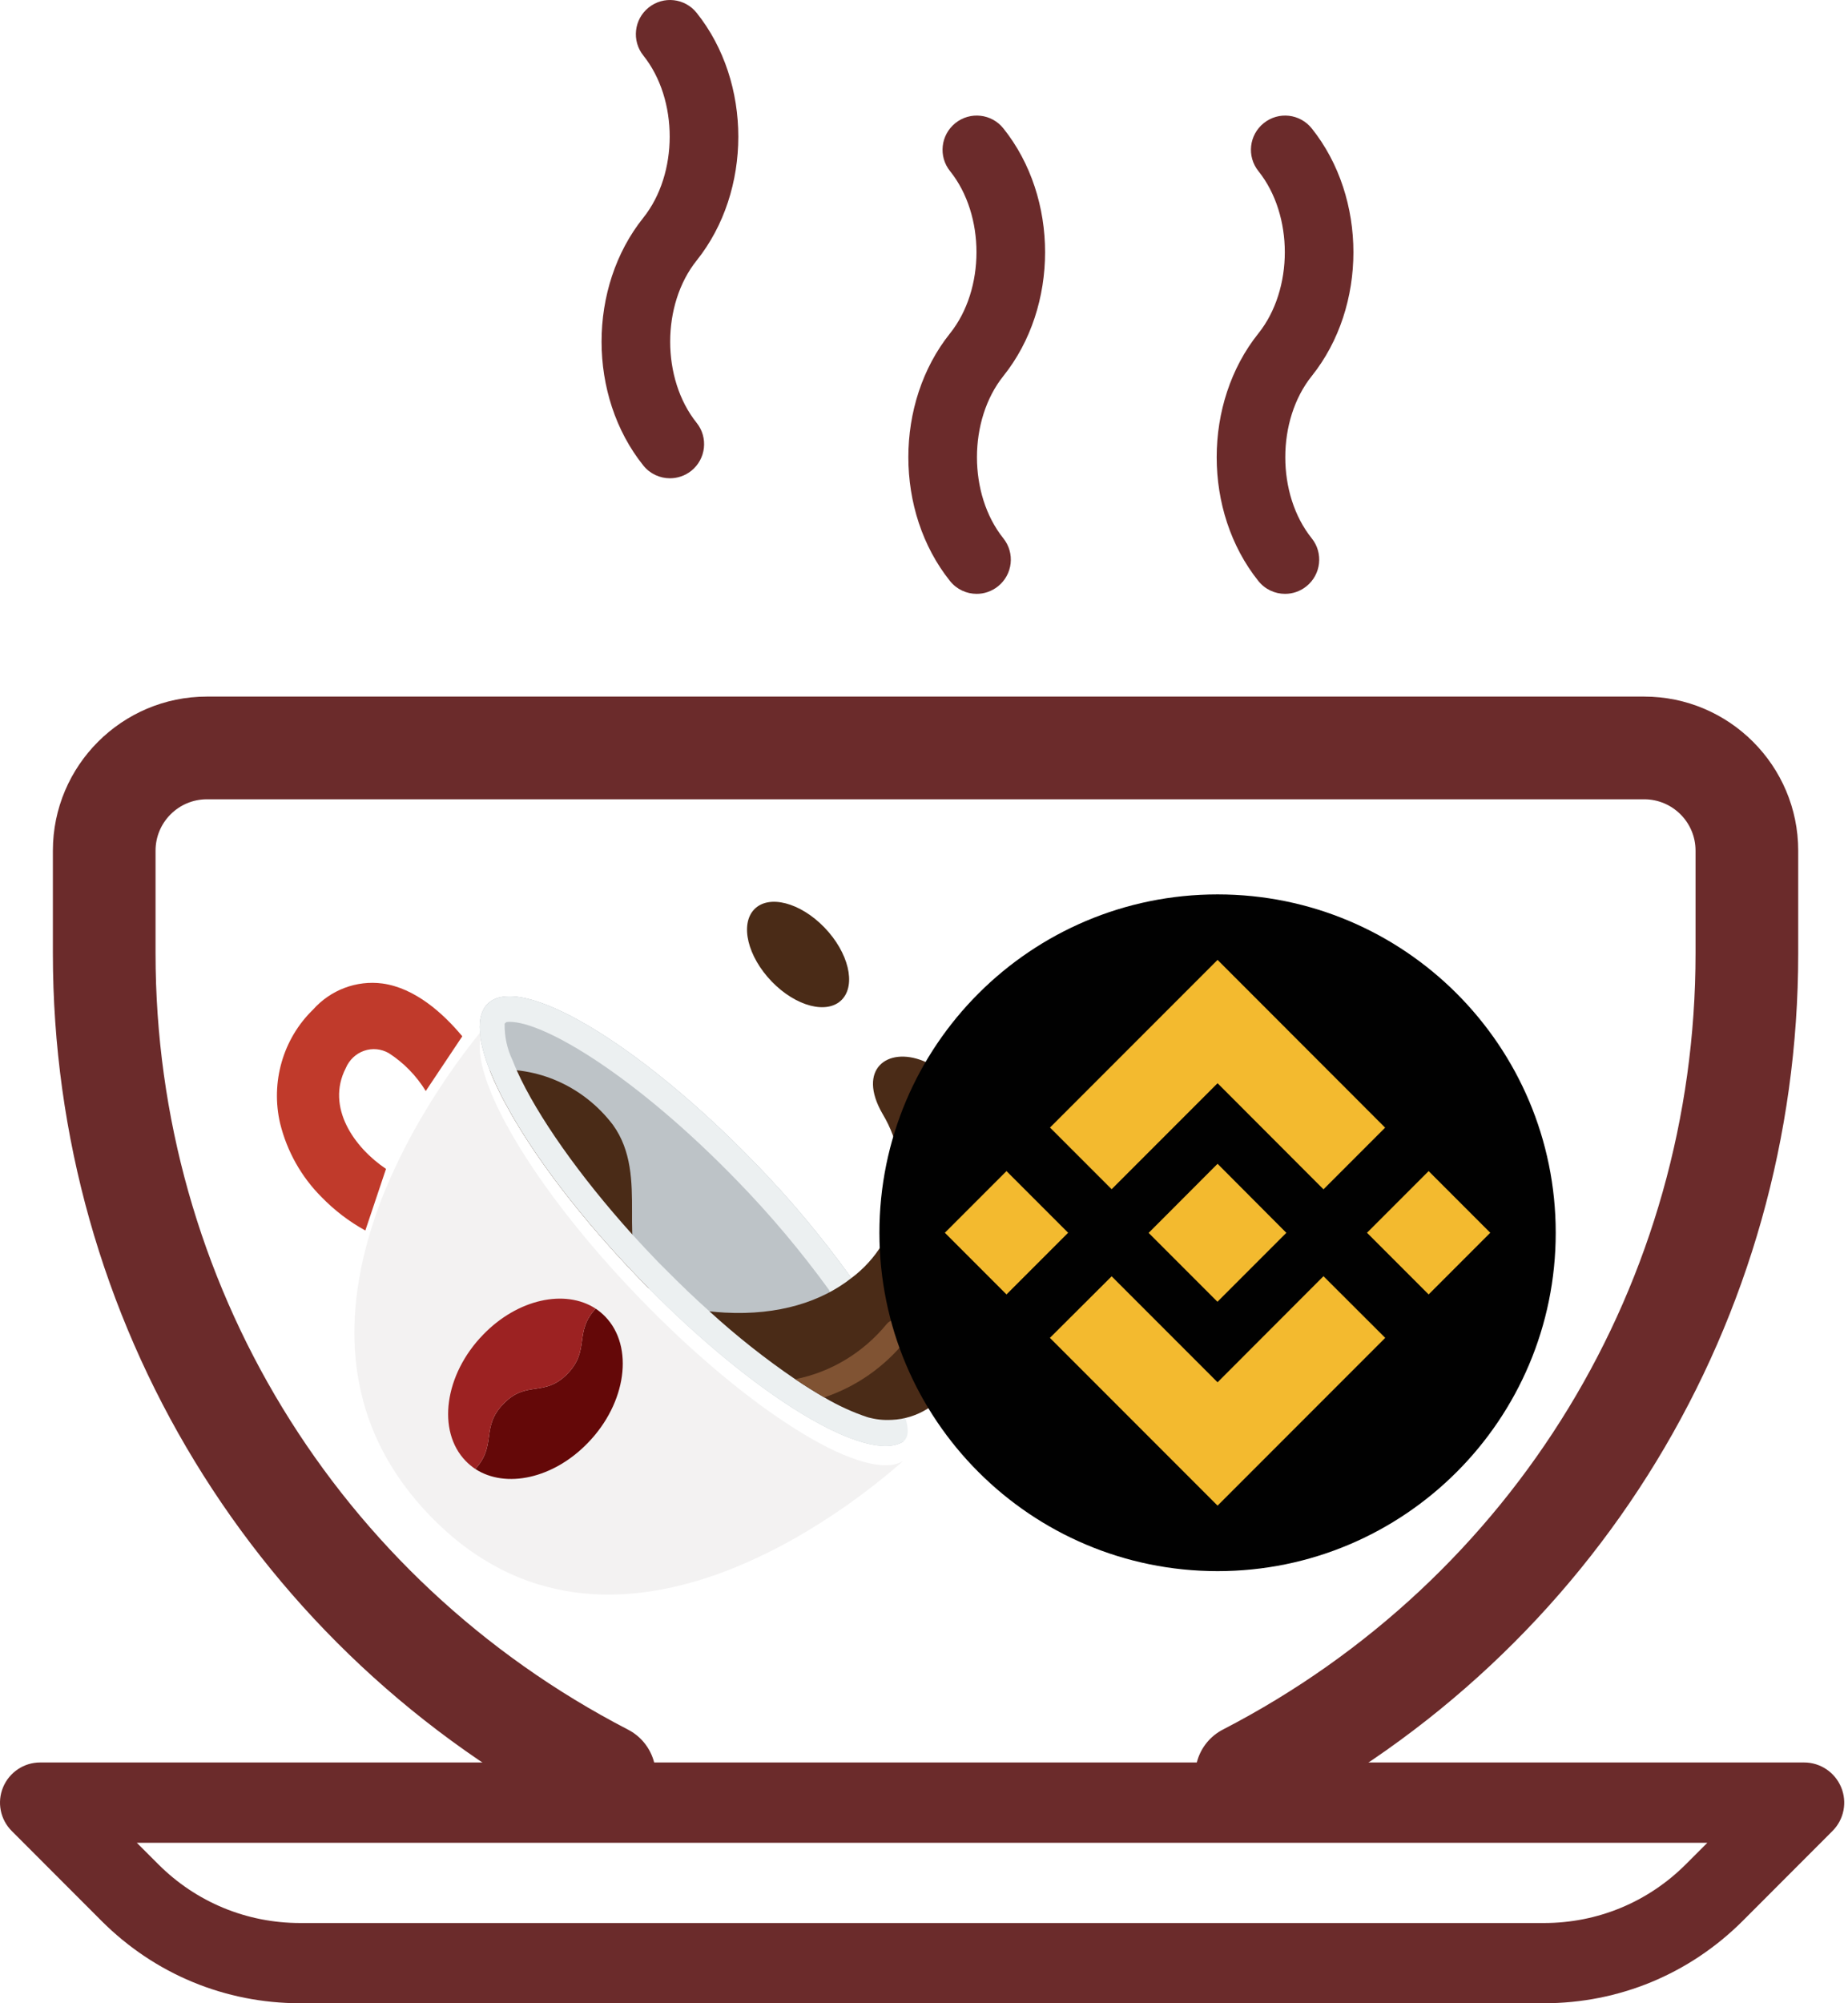 <svg width="384" height="416" viewBox="0 0 384 416" fill="none" xmlns="http://www.w3.org/2000/svg">
<path d="M341.655 144.654H42.988C25.345 144.654 10.988 159.011 10.988 176.654V197.987C10.988 274.104 53.036 343.139 120.705 378.147C125.932 380.835 132.374 378.808 135.084 373.56C137.772 368.333 135.745 361.891 130.497 359.181C69.953 327.864 32.321 266.104 32.321 197.986V176.653C32.321 170.765 37.1 165.986 42.988 165.986H341.655C347.543 165.986 352.322 170.765 352.322 176.653V197.986C352.322 266.103 314.69 327.863 254.125 359.159C248.877 361.868 246.85 368.311 249.538 373.538C251.437 377.207 255.17 379.319 259.031 379.319C260.695 379.319 262.359 378.935 263.916 378.124C331.607 343.137 373.655 274.124 373.655 197.985V176.652C373.655 159.011 359.297 144.654 341.655 144.654Z" fill="#6B2B2B"/>
<path d="M382.576 371.148C381.276 368.033 378.244 366 374.878 366H8.338C4.973 366 1.94 368.033 0.641 371.148C-0.659 374.264 0.057 377.846 2.44 380.229L21.117 398.922C32.147 409.935 46.775 416 62.353 416H320.83C336.409 416 351.054 409.936 362.1 398.922L380.777 380.229C383.159 377.846 383.875 374.264 382.576 371.148ZM350.304 387.143C342.44 395.006 331.96 399.339 320.848 399.339H62.353C51.24 399.339 40.76 395.006 32.897 387.143L28.432 382.678H354.769L350.304 387.143Z" fill="#6B2B2B"/>
<path d="M272.576 78.083C284.113 63.666 284.113 41.09 272.576 26.673C270.121 23.608 265.68 23.097 262.601 25.566C259.536 28.021 259.039 32.476 261.494 35.541C268.802 44.665 268.802 60.09 261.48 69.243C249.93 83.66 249.93 106.236 261.48 120.653C262.885 122.412 264.942 123.321 267.028 123.321C268.575 123.321 270.15 122.81 271.456 121.76C274.521 119.305 275.018 114.835 272.562 111.785C265.24 102.66 265.24 87.236 272.576 78.083Z" fill="#6B2B2B"/>
<path d="M208.497 78.081C220.048 63.663 220.048 41.085 208.497 26.667C206.056 23.602 201.586 23.105 198.521 25.56C195.456 28.015 194.959 32.486 197.414 35.536C204.737 44.661 204.737 60.086 197.4 69.24C185.863 83.657 185.863 106.235 197.4 120.653C198.805 122.412 200.863 123.321 202.949 123.321C204.495 123.321 206.056 122.81 207.376 121.76C210.441 119.305 210.938 114.849 208.483 111.784C201.175 102.659 201.175 87.234 208.497 78.081Z" fill="#6B2B2B"/>
<path d="M144.762 54.091C156.3 39.672 156.3 17.093 144.762 2.673C142.321 -0.392 137.864 -0.903 134.785 1.566C131.733 4.007 131.237 8.478 133.678 11.529C140.987 20.654 140.987 36.081 133.664 45.235C122.112 59.654 122.112 82.234 133.664 96.653C135.069 98.412 137.127 99.321 139.213 99.321C140.76 99.321 142.335 98.81 143.641 97.774C146.706 95.319 147.203 90.848 144.748 87.798C137.425 78.657 137.425 63.245 144.762 54.091Z" fill="#6B2B2B"/>
<path d="M75.913 255.532C72.551 253.682 69.473 251.329 66.778 248.55C62.612 244.384 59.646 239.108 58.21 233.309C56.205 224.753 58.797 215.744 65.003 209.705C68.677 205.568 74.069 203.529 79.464 204.235C86.18 205.164 91.995 210.315 96.06 215.201L88.47 226.565C86.517 223.385 83.896 220.699 80.802 218.706C79.232 217.797 77.362 217.616 75.656 218.208C73.95 218.8 72.566 220.109 71.847 221.812C67.679 229.937 73.623 238.327 80.21 242.735L75.913 255.532Z" fill="#C03A2B"/>
<path d="M176.908 265.41C170.732 270.269 161.88 273.189 150.584 272.578C142.376 272.127 137.667 270.215 134.966 267.321C127.556 259.436 135.223 244.46 127.349 233.574C121.242 225.56 111.61 221.291 101.772 222.237C99.534 216.582 99.019 212.094 100.563 209.466C100.563 209.439 100.563 209.439 100.589 209.413V209.386C100.783 209.08 101.008 208.795 101.258 208.536C107.793 201.792 132.624 216.502 156.76 241.38C164.054 248.854 170.789 256.886 176.908 265.41Z" fill="#BDC3C7"/>
<g filter="url(#filter0_d)">
<path d="M187.689 299.369C177.525 308.396 126.912 349.524 89.422 310.839C72.568 293.475 71.359 273.348 75.913 255.533C77.035 251.162 78.471 246.884 80.21 242.735C82.57 237.14 85.331 231.736 88.47 226.565C91.146 222.104 93.822 218.228 96.06 215.201C97.913 212.705 99.457 210.767 100.563 209.466C99.019 212.094 99.534 216.582 101.772 222.237C106.25 233.627 117.649 249.85 133.088 265.781C133.654 266.365 134.219 266.923 134.786 267.507C157.378 290.341 180.201 304.041 187.689 299.369Z" fill="#F3F2F2"/>
</g>
<path d="M176.907 265.41C170.789 256.886 164.054 248.854 156.76 241.38C132.624 216.502 107.793 201.792 101.258 208.536C101.008 208.795 100.783 209.08 100.589 209.386V209.413C100.563 209.439 100.563 209.439 100.563 209.466C99.019 212.094 99.534 216.582 101.772 222.237C106.25 233.627 117.649 249.85 133.088 265.781C133.654 266.365 134.219 266.923 134.786 267.507C157.378 290.341 180.201 304.041 187.689 299.369L176.907 265.41Z" fill="#BDC3C7"/>
<path d="M174.929 207.6C177.943 204.49 176.314 197.766 171.29 192.583C166.267 187.399 159.751 185.718 156.737 188.828C153.723 191.938 155.352 198.662 160.375 203.846C165.399 209.029 171.915 210.71 174.929 207.6Z" fill="#4A2B17"/>
<path d="M122.152 299.634C114.973 307.068 105.092 309.166 98.762 305.05C103.291 300.138 99.843 296.422 104.603 291.536C109.441 286.517 113.068 290.261 117.932 285.27C122.666 280.358 119.218 276.667 123.773 271.755C124.498 272.237 125.171 272.798 125.78 273.428C131.775 279.641 130.18 291.376 122.152 299.634Z" fill="#640808"/>
<path d="M123.773 271.755C119.218 276.667 122.666 280.358 117.932 285.27C113.068 290.261 109.441 286.517 104.603 291.536C99.843 296.422 103.291 300.138 98.762 305.05C98.037 304.569 97.364 304.008 96.755 303.378C90.734 297.165 92.355 285.429 100.383 277.172C107.562 269.737 117.443 267.64 123.773 271.755Z" fill="#9C2222"/>
<path d="M134.966 267.321L134.786 267.507C134.219 266.923 133.654 266.365 133.088 265.781C117.649 249.85 106.25 233.627 101.772 222.237C111.61 221.291 121.242 225.56 127.349 233.574C135.223 244.46 127.556 259.436 134.966 267.321Z" fill="#4A2B17"/>
<path d="M176.907 265.41C170.789 256.886 164.054 248.854 156.76 241.38C132.624 216.502 107.793 201.792 101.258 208.536C101.008 208.795 100.783 209.08 100.589 209.386V209.413C100.563 209.439 100.563 209.439 100.563 209.466C99.019 212.094 99.534 216.582 101.772 222.237C106.25 233.627 117.649 249.85 133.088 265.781C133.654 266.365 134.219 266.923 134.786 267.507C157.378 290.341 180.201 304.041 187.689 299.369C190.337 297.391 186.479 290.634 186.479 290.634L176.907 265.41ZM138.388 263.71L136.715 262.037C134.889 260.152 133.139 258.267 131.389 256.356C120.453 244.221 111.653 231.769 107.408 222.343C107.099 221.626 106.791 220.936 106.533 220.246C105.379 217.866 104.804 215.232 104.86 212.572L105.22 212.254C105.442 212.217 105.666 212.2 105.89 212.201C113.3 212.201 132.367 223.75 153.132 245.151C160.038 252.239 166.435 259.835 172.276 267.879L172.43 268.33L180.716 294.43C173.614 292.438 161.34 284.872 147.42 272.313C144.461 269.684 141.45 266.79 138.388 263.71Z" fill="#ECF0F1"/>
<path d="M206.704 255.4C206.348 266.519 203.371 277.382 198.033 287.049C195.34 291.689 190.566 294.622 185.329 294.852H185.239C183.567 294.953 181.89 294.765 180.279 294.297C177.146 293.252 174.128 291.873 171.272 290.182C169.394 289.093 167.387 287.845 165.251 286.411C158.993 282.151 153.034 277.44 147.42 272.313C148.423 272.419 149.478 272.525 150.584 272.578C161.88 273.189 170.732 270.268 176.907 265.41C187.421 257.574 190.255 242.672 183.392 231.318C172.662 212.758 208.814 212.493 206.704 255.4Z" fill="#4A2B17"/>
<path d="M188.177 278.393C183.739 283.896 177.876 287.984 171.272 290.182C169.394 289.093 167.387 287.846 165.251 286.411C172.648 284.947 179.339 280.918 184.215 274.995C185.125 273.865 186.749 273.711 187.843 274.649C188.938 275.588 189.087 277.264 188.177 278.393Z" fill="#805333"/>
<g clip-path="url(#clip0)">
<path d="M253.001 326.267C291.808 326.267 323.267 294.808 323.267 256.001C323.267 217.193 291.808 185.734 253.001 185.734C214.193 185.734 182.734 217.193 182.734 256.001C182.734 294.808 214.193 326.267 253.001 326.267Z" fill="#010101"/>
<path fill-rule="evenodd" clip-rule="evenodd" d="M230.991 246.956L253 224.947L275.009 246.979L287.816 234.172L253 199.333L218.184 234.149L230.991 246.956ZM196.334 256L209.14 243.193L221.947 256L209.14 268.807L196.334 256ZM230.991 265.044L253 287.053L275.009 265.021L287.839 277.828L253 312.667L218.184 277.851L218.161 277.828L230.991 265.044ZM284.053 256L296.86 243.193L309.667 256L296.86 268.807L284.053 256Z" fill="#F3BA2F"/>
<path fill-rule="evenodd" clip-rule="evenodd" d="M267.281 256.001L253.001 241.676L242.438 252.261L241.214 253.485L238.698 256.001L238.675 256.024L238.698 256.046L252.978 270.326L267.281 256.024V256.001Z" fill="#F3BA2F"/>
</g>
<defs>
<filter id="filter0_d" x="69.633" y="209.466" width="122.055" height="125.674" filterUnits="userSpaceOnUse" color-interpolation-filters="sRGB">
<feFlood flood-opacity="0" result="BackgroundImageFix"/>
<feColorMatrix in="SourceAlpha" type="matrix" values="0 0 0 0 0 0 0 0 0 0 0 0 0 0 0 0 0 0 127 0"/>
<feOffset dy="4"/>
<feGaussianBlur stdDeviation="2"/>
<feColorMatrix type="matrix" values="0 0 0 0 0 0 0 0 0 0 0 0 0 0 0 0 0 0 0.25 0"/>
<feBlend mode="normal" in2="BackgroundImageFix" result="effect1_dropShadow"/>
<feBlend mode="normal" in="SourceGraphic" in2="effect1_dropShadow" result="shape"/>
</filter>
<clipPath id="clip0">
<rect width="170" height="170" fill="white" transform="translate(168 171)"/>
</clipPath>
</defs>
</svg>

